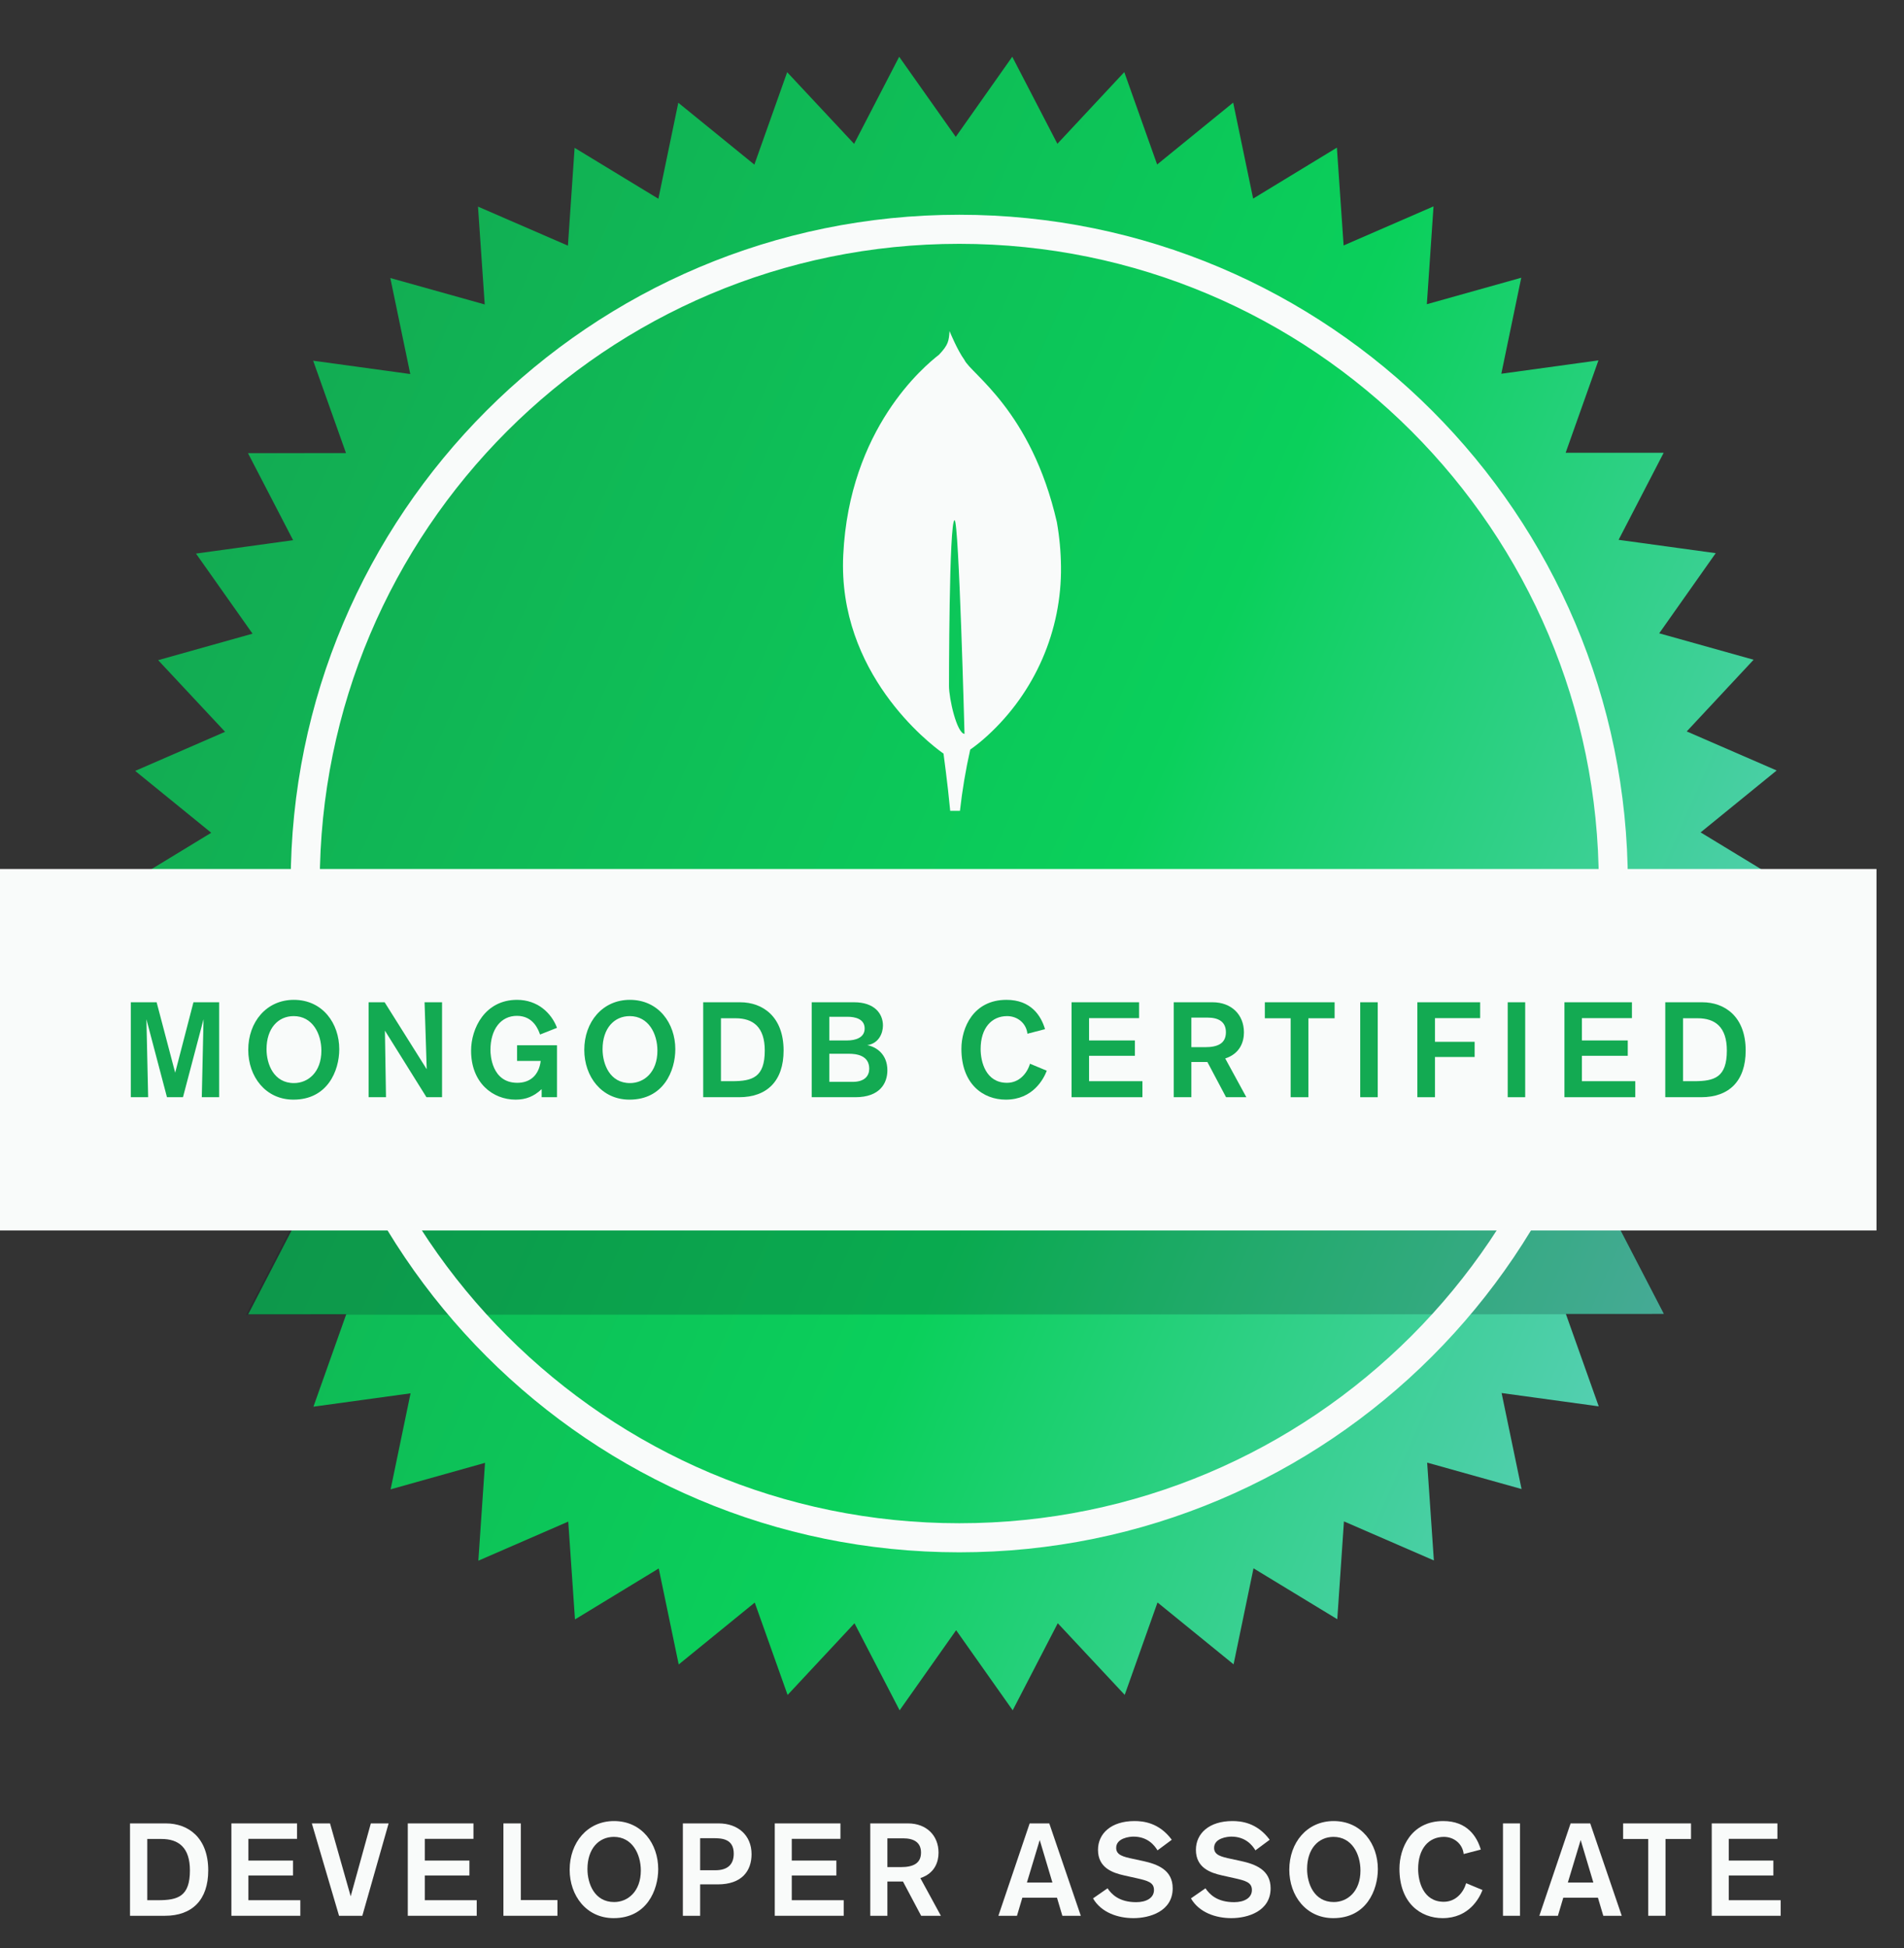 <svg width="131" height="134" viewBox="0 0 131 134" fill="none" xmlns="http://www.w3.org/2000/svg">
<rect x="0" y="0" width="131" height="134" fill="#333333" stroke="none"/>
<path d="M61.866 3.905L65.758 9.414L69.646 3.903L72.751 9.89L77.353 4.96L79.614 11.315L84.845 7.057L86.219 13.66L91.981 10.155L92.444 16.883L98.63 14.195L98.171 20.924L104.666 19.103L103.295 25.707L109.977 24.787L107.72 31.143L114.465 31.142L111.364 37.131L118.046 38.048L114.158 43.56L120.653 45.378L116.051 50.309L122.238 52.995L117.007 57.253L122.771 60.756L117.009 64.262L122.242 68.518L116.057 71.207L120.661 76.135L114.167 77.957L118.058 83.466L111.376 84.386L114.481 90.374L107.736 90.376L109.996 96.731L103.314 95.815L104.687 102.418L98.192 100.601L98.654 107.33L92.467 104.644L92.008 111.373L86.244 107.871L84.873 114.475L79.64 110.22L77.383 116.576L72.777 111.648L69.676 117.637L65.784 112.128L61.896 117.639L58.791 111.651L54.189 116.582L51.928 110.227L46.697 114.485L45.323 107.881L39.56 111.387L39.098 104.658L32.912 107.347L33.371 100.617L26.876 102.439L28.247 95.835L21.565 96.754L23.822 90.398L17.077 90.4L20.178 84.41L13.496 83.493L17.384 77.982L10.889 76.164L15.491 71.233L9.304 68.547L14.535 64.289L8.771 60.786L14.533 57.279L9.3 53.024L15.486 50.335L10.881 45.407L17.375 43.585L13.484 38.076L20.166 37.155L17.061 31.167L23.806 31.165L21.546 24.81L28.228 25.727L26.855 19.123L33.35 20.941L32.888 14.212L39.075 16.897L39.534 10.168L45.298 13.671L46.669 7.067L51.902 11.322L54.159 4.966L58.765 9.894L61.866 3.905Z" fill="url(#paint0_linear)"/>
<path opacity="0.2" d="M114.518 90.394L111.409 84.407L20.034 84.443L16.926 90.433L23.684 90.43L107.76 90.397L114.518 90.394Z" fill="#061621"/>
<path fill-rule="evenodd" clip-rule="evenodd" d="M112 60.771C112 86.176 91.405 106.771 66 106.771C40.595 106.771 20 86.176 20 60.771C20 35.366 40.595 14.771 66 14.771C91.405 14.771 112 35.366 112 60.771ZM66 104.771C90.3 104.771 110 85.072 110 60.771C110 36.471 90.3 16.771 66 16.771C41.7 16.771 22 36.471 22 60.771C22 85.072 41.7 104.771 66 104.771Z" fill="#F9FBFA"/>
<path d="M8.945 125.417V131.771H11.348C13.22 131.771 14.327 130.682 14.327 128.648C14.327 126.371 12.923 125.417 11.42 125.417H8.945ZM10.133 126.488H11.114C12.293 126.488 13.067 127.082 13.067 128.648C13.067 130.439 12.248 130.7 10.871 130.7H10.133V126.488Z" fill="#F9FBFA"/>
<path d="M20.663 131.771V130.7H17.09V128.999H20.159V127.973H17.09V126.479H20.438V125.417H15.92V131.771H20.663Z" fill="#F9FBFA"/>
<path d="M26.738 125.417H25.514L24.128 130.43L22.706 125.417H21.455L23.327 131.771H24.929L26.738 125.417Z" fill="#F9FBFA"/>
<path d="M32.8 131.771V130.7H29.227V128.999H32.296V127.973H29.227V126.479H32.575V125.417H28.057V131.771H32.8Z" fill="#F9FBFA"/>
<path d="M38.353 131.771V130.691H35.833V125.417H34.636V131.771H38.353Z" fill="#F9FBFA"/>
<path d="M39.194 128.603C39.194 130.385 40.346 131.933 42.218 131.933C44.504 131.933 45.287 129.998 45.287 128.558C45.287 126.839 44.18 125.255 42.245 125.255C40.409 125.255 39.194 126.74 39.194 128.603ZM40.418 128.558C40.418 127.163 41.192 126.344 42.236 126.344C43.496 126.344 44.09 127.523 44.09 128.657C44.09 130.097 43.199 130.826 42.254 130.826C40.895 130.826 40.418 129.548 40.418 128.558Z" fill="#F9FBFA"/>
<path d="M46.983 125.417V131.771H48.172V129.611H49.386C51.042 129.611 51.709 128.684 51.709 127.532C51.709 126.227 50.764 125.417 49.45 125.417H46.983ZM48.172 126.434H49.081C49.657 126.434 50.484 126.47 50.484 127.496C50.484 128.243 50.062 128.639 49.215 128.639H48.172V126.434Z" fill="#F9FBFA"/>
<path d="M58.049 131.771V130.7H54.476V128.999H57.545V127.973H54.476V126.479H57.824V125.417H53.306V131.771H58.049Z" fill="#F9FBFA"/>
<path d="M59.876 125.417V131.771H61.055V129.413H62.126L63.377 131.771H64.736L63.323 129.179C64.331 128.846 64.574 128.045 64.574 127.433C64.574 126.236 63.728 125.417 62.477 125.417H59.876ZM61.055 126.443H62.135C62.9 126.443 63.368 126.74 63.368 127.424C63.368 128.171 62.828 128.423 61.973 128.423H61.055V126.443Z" fill="#F9FBFA"/>
<path d="M74.362 131.771L72.193 125.417H70.843L68.692 131.771H69.97L70.339 130.529H72.724L73.093 131.771H74.362ZM72.409 129.485H70.654L71.536 126.56L72.409 129.485Z" fill="#F9FBFA"/>
<path d="M80.621 126.542C79.739 125.345 78.623 125.255 78.056 125.255C76.454 125.255 75.545 126.11 75.545 127.235C75.545 128.477 76.553 128.819 77.363 128.999L78.173 129.179C78.974 129.359 79.397 129.476 79.397 129.998C79.397 130.547 78.866 130.835 78.173 130.835C77.003 130.835 76.481 130.295 76.202 129.881L75.203 130.574C75.77 131.555 76.922 131.933 77.984 131.933C79.118 131.933 80.684 131.456 80.684 129.881C80.684 128.603 79.622 128.216 78.623 128L77.957 127.856C77.282 127.712 76.796 127.595 76.796 127.1C76.796 126.425 77.714 126.326 77.984 126.326C78.983 126.326 79.442 126.947 79.64 127.271L80.621 126.542Z" fill="#F9FBFA"/>
<path d="M87.358 126.542C86.476 125.345 85.36 125.255 84.793 125.255C83.191 125.255 82.282 126.11 82.282 127.235C82.282 128.477 83.29 128.819 84.1 128.999L84.91 129.179C85.711 129.359 86.134 129.476 86.134 129.998C86.134 130.547 85.603 130.835 84.91 130.835C83.74 130.835 83.218 130.295 82.939 129.881L81.94 130.574C82.507 131.555 83.659 131.933 84.721 131.933C85.855 131.933 87.421 131.456 87.421 129.881C87.421 128.603 86.359 128.216 85.36 128L84.694 127.856C84.019 127.712 83.533 127.595 83.533 127.1C83.533 126.425 84.451 126.326 84.721 126.326C85.72 126.326 86.179 126.947 86.377 127.271L87.358 126.542Z" fill="#F9FBFA"/>
<path d="M88.707 128.603C88.707 130.385 89.859 131.933 91.731 131.933C94.017 131.933 94.8 129.998 94.8 128.558C94.8 126.839 93.694 125.255 91.758 125.255C89.922 125.255 88.707 126.74 88.707 128.603ZM89.931 128.558C89.931 127.163 90.706 126.344 91.749 126.344C93.01 126.344 93.603 127.523 93.603 128.657C93.603 130.097 92.713 130.826 91.767 130.826C90.409 130.826 89.931 129.548 89.931 128.558Z" fill="#F9FBFA"/>
<path d="M100.875 129.53C100.686 130.178 100.155 130.808 99.336 130.808C97.923 130.808 97.572 129.413 97.572 128.549C97.572 127.136 98.31 126.344 99.345 126.344C100.047 126.344 100.632 126.83 100.704 127.523L101.883 127.217C101.613 126.308 100.938 125.255 99.3 125.255C97.086 125.255 96.285 127.118 96.285 128.531C96.285 130.907 97.752 131.933 99.255 131.933C101.082 131.933 101.793 130.538 102 129.998L100.875 129.53Z" fill="#F9FBFA"/>
<path d="M104.579 131.771V125.417H103.409V131.771H104.579Z" fill="#F9FBFA"/>
<path d="M111.58 131.771L109.411 125.417H108.061L105.91 131.771H107.188L107.557 130.529H109.942L110.311 131.771H111.58ZM109.627 129.485H107.872L108.754 126.56L109.627 129.485Z" fill="#F9FBFA"/>
<path d="M116.346 126.488V125.417H111.675V126.488H113.403V131.771H114.591V126.488H116.346Z" fill="#F9FBFA"/>
<path d="M122.515 131.771V130.7H118.942V128.999H122.011V127.973H118.942V126.479H122.29V125.417H117.772V131.771H122.515Z" fill="#F9FBFA"/>
<path d="M72.714 35.909C70.955 28.24 66.801 25.718 66.354 24.755C65.863 24.073 65.369 22.862 65.369 22.862C65.36 22.843 65.347 22.806 65.332 22.771C65.282 23.449 65.255 23.713 64.605 24.399C63.598 25.182 58.432 29.465 58.017 38.179C57.626 46.303 63.957 51.147 64.819 51.764L64.916 51.831C64.916 51.871 65.188 53.769 65.377 55.771H66.047C66.205 54.354 66.442 52.946 66.755 51.554L66.807 51.52C67.189 51.248 67.554 50.953 67.9 50.636L67.939 50.601C71.216 47.605 73.054 43.376 72.999 38.964C72.989 37.94 72.893 36.918 72.714 35.909ZM65.293 47.176C65.293 47.176 65.293 35.781 65.679 35.781C65.976 35.781 66.361 50.481 66.361 50.481C65.827 50.419 65.293 48.063 65.293 47.176Z" fill="#F9FBFA"/>
<rect width="129.107" height="24.863" transform="translate(0 59.771)" fill="#F9FBFA"/>
<path d="M15.077 75.468V68.938H13.31L12.053 73.784L10.776 68.938H9V75.468H10.193C10.193 75.255 10.073 70.103 10.073 70.103L11.488 75.468H12.589L14.004 70.103C14.004 70.103 13.884 75.311 13.884 75.468H15.077Z" fill="#13AA52"/>
<path d="M17.08 72.212C17.08 74.043 18.264 75.635 20.188 75.635C22.538 75.635 23.342 73.646 23.342 72.166C23.342 70.399 22.205 68.771 20.216 68.771C18.329 68.771 17.08 70.297 17.08 72.212ZM18.338 72.166C18.338 70.732 19.134 69.89 20.207 69.89C21.502 69.89 22.112 71.102 22.112 72.267C22.112 73.748 21.196 74.497 20.225 74.497C18.828 74.497 18.338 73.183 18.338 72.166Z" fill="#13AA52"/>
<path d="M30.414 75.468V68.938H29.211C29.221 69.085 29.359 73.544 29.359 73.544L26.464 68.938H25.363V75.468H26.557C26.557 75.348 26.483 70.889 26.483 70.889L29.341 75.468H30.414Z" fill="#13AA52"/>
<path d="M38.323 75.468V71.897H35.575V72.971H37.203C37.074 73.988 36.445 74.478 35.594 74.478C33.809 74.478 33.744 72.508 33.744 72.231C33.744 70.787 34.465 69.872 35.566 69.872C36.704 69.872 37.046 70.843 37.157 71.157L38.323 70.695C37.934 69.659 36.972 68.771 35.575 68.771C33.365 68.771 32.412 70.732 32.412 72.267C32.412 74.487 33.91 75.635 35.474 75.635C36.204 75.635 36.741 75.403 37.268 74.913V75.468H38.323Z" fill="#13AA52"/>
<path d="M40.2 72.212C40.2 74.043 41.384 75.635 43.308 75.635C45.658 75.635 46.463 73.646 46.463 72.166C46.463 70.399 45.325 68.771 43.336 68.771C41.449 68.771 40.2 70.297 40.2 72.212ZM41.458 72.166C41.458 70.732 42.254 69.89 43.327 69.89C44.622 69.89 45.232 71.102 45.232 72.267C45.232 73.748 44.317 74.497 43.345 74.497C41.949 74.497 41.458 73.183 41.458 72.166Z" fill="#13AA52"/>
<path d="M48.382 68.938V75.468H50.852C52.776 75.468 53.913 74.349 53.913 72.258C53.913 69.918 52.47 68.938 50.926 68.938H48.382ZM49.603 70.038H50.611C51.823 70.038 52.618 70.649 52.618 72.258C52.618 74.099 51.777 74.367 50.361 74.367H49.603V70.038Z" fill="#13AA52"/>
<path d="M55.847 68.938V75.468H58.853C60.536 75.468 61.054 74.506 61.054 73.618C61.054 72.49 60.268 71.999 59.667 71.888C60.453 71.777 60.749 71.074 60.749 70.538C60.749 69.696 60.139 68.938 58.77 68.938H55.847ZM57.058 69.936H58.326C58.816 69.936 59.491 70.075 59.491 70.741C59.491 71.389 58.834 71.564 58.289 71.564H57.058V69.936ZM57.058 72.48H58.418C58.927 72.48 59.806 72.591 59.806 73.507C59.806 73.988 59.5 74.413 58.668 74.413H57.058V72.48Z" fill="#13AA52"/>
<path d="M70.865 73.165C70.67 73.831 70.125 74.478 69.283 74.478C67.831 74.478 67.47 73.044 67.47 72.156C67.47 70.704 68.228 69.89 69.292 69.89C70.014 69.89 70.615 70.39 70.689 71.102L71.901 70.787C71.623 69.853 70.929 68.771 69.246 68.771C66.97 68.771 66.147 70.686 66.147 72.138C66.147 74.58 67.655 75.635 69.2 75.635C71.077 75.635 71.808 74.201 72.021 73.646L70.865 73.165Z" fill="#13AA52"/>
<path d="M78.602 75.468V74.367H74.93V72.619H78.084V71.564H74.93V70.029H78.371V68.938H73.727V75.468H78.602Z" fill="#13AA52"/>
<path d="M80.757 68.938V75.468H81.969V73.044H83.07L84.356 75.468H85.752L84.3 72.804C85.336 72.462 85.586 71.638 85.586 71.01C85.586 69.779 84.716 68.938 83.43 68.938H80.757ZM81.969 69.992H83.079C83.865 69.992 84.346 70.297 84.346 71C84.346 71.768 83.791 72.027 82.912 72.027H81.969V69.992Z" fill="#13AA52"/>
<path d="M91.825 70.038V68.938H87.024V70.038H88.8V75.468H90.021V70.038H91.825Z" fill="#13AA52"/>
<path d="M94.79 75.468V68.938H93.587V75.468H94.79Z" fill="#13AA52"/>
<path d="M101.838 70.029V68.938H97.518V75.468H98.73V72.702H101.459V71.657H98.73V70.029H101.838Z" fill="#13AA52"/>
<path d="M104.937 75.468V68.938H103.734V75.468H104.937Z" fill="#13AA52"/>
<path d="M112.512 75.468V74.367H108.84V72.619H111.994V71.564H108.84V70.029H112.281V68.938H107.638V75.468H112.512Z" fill="#13AA52"/>
<path d="M114.575 68.938V75.468H117.045C118.969 75.468 120.107 74.349 120.107 72.258C120.107 69.918 118.664 68.938 117.119 68.938H114.575ZM115.796 70.038H116.804C118.016 70.038 118.812 70.649 118.812 72.258C118.812 74.099 117.97 74.367 116.555 74.367H115.796V70.038Z" fill="#13AA52"/>
<defs>
<linearGradient id="paint0_linear" x1="145.163" y1="75.555" x2="18.923" y2="20.182" gradientUnits="userSpaceOnUse">
<stop offset="0.001" stop-color="#7ACFDD"/>
<stop offset="0.5" stop-color="#0AD05B"/>
<stop offset="1" stop-color="#13AA52"/>
</linearGradient>
</defs>
</svg>
